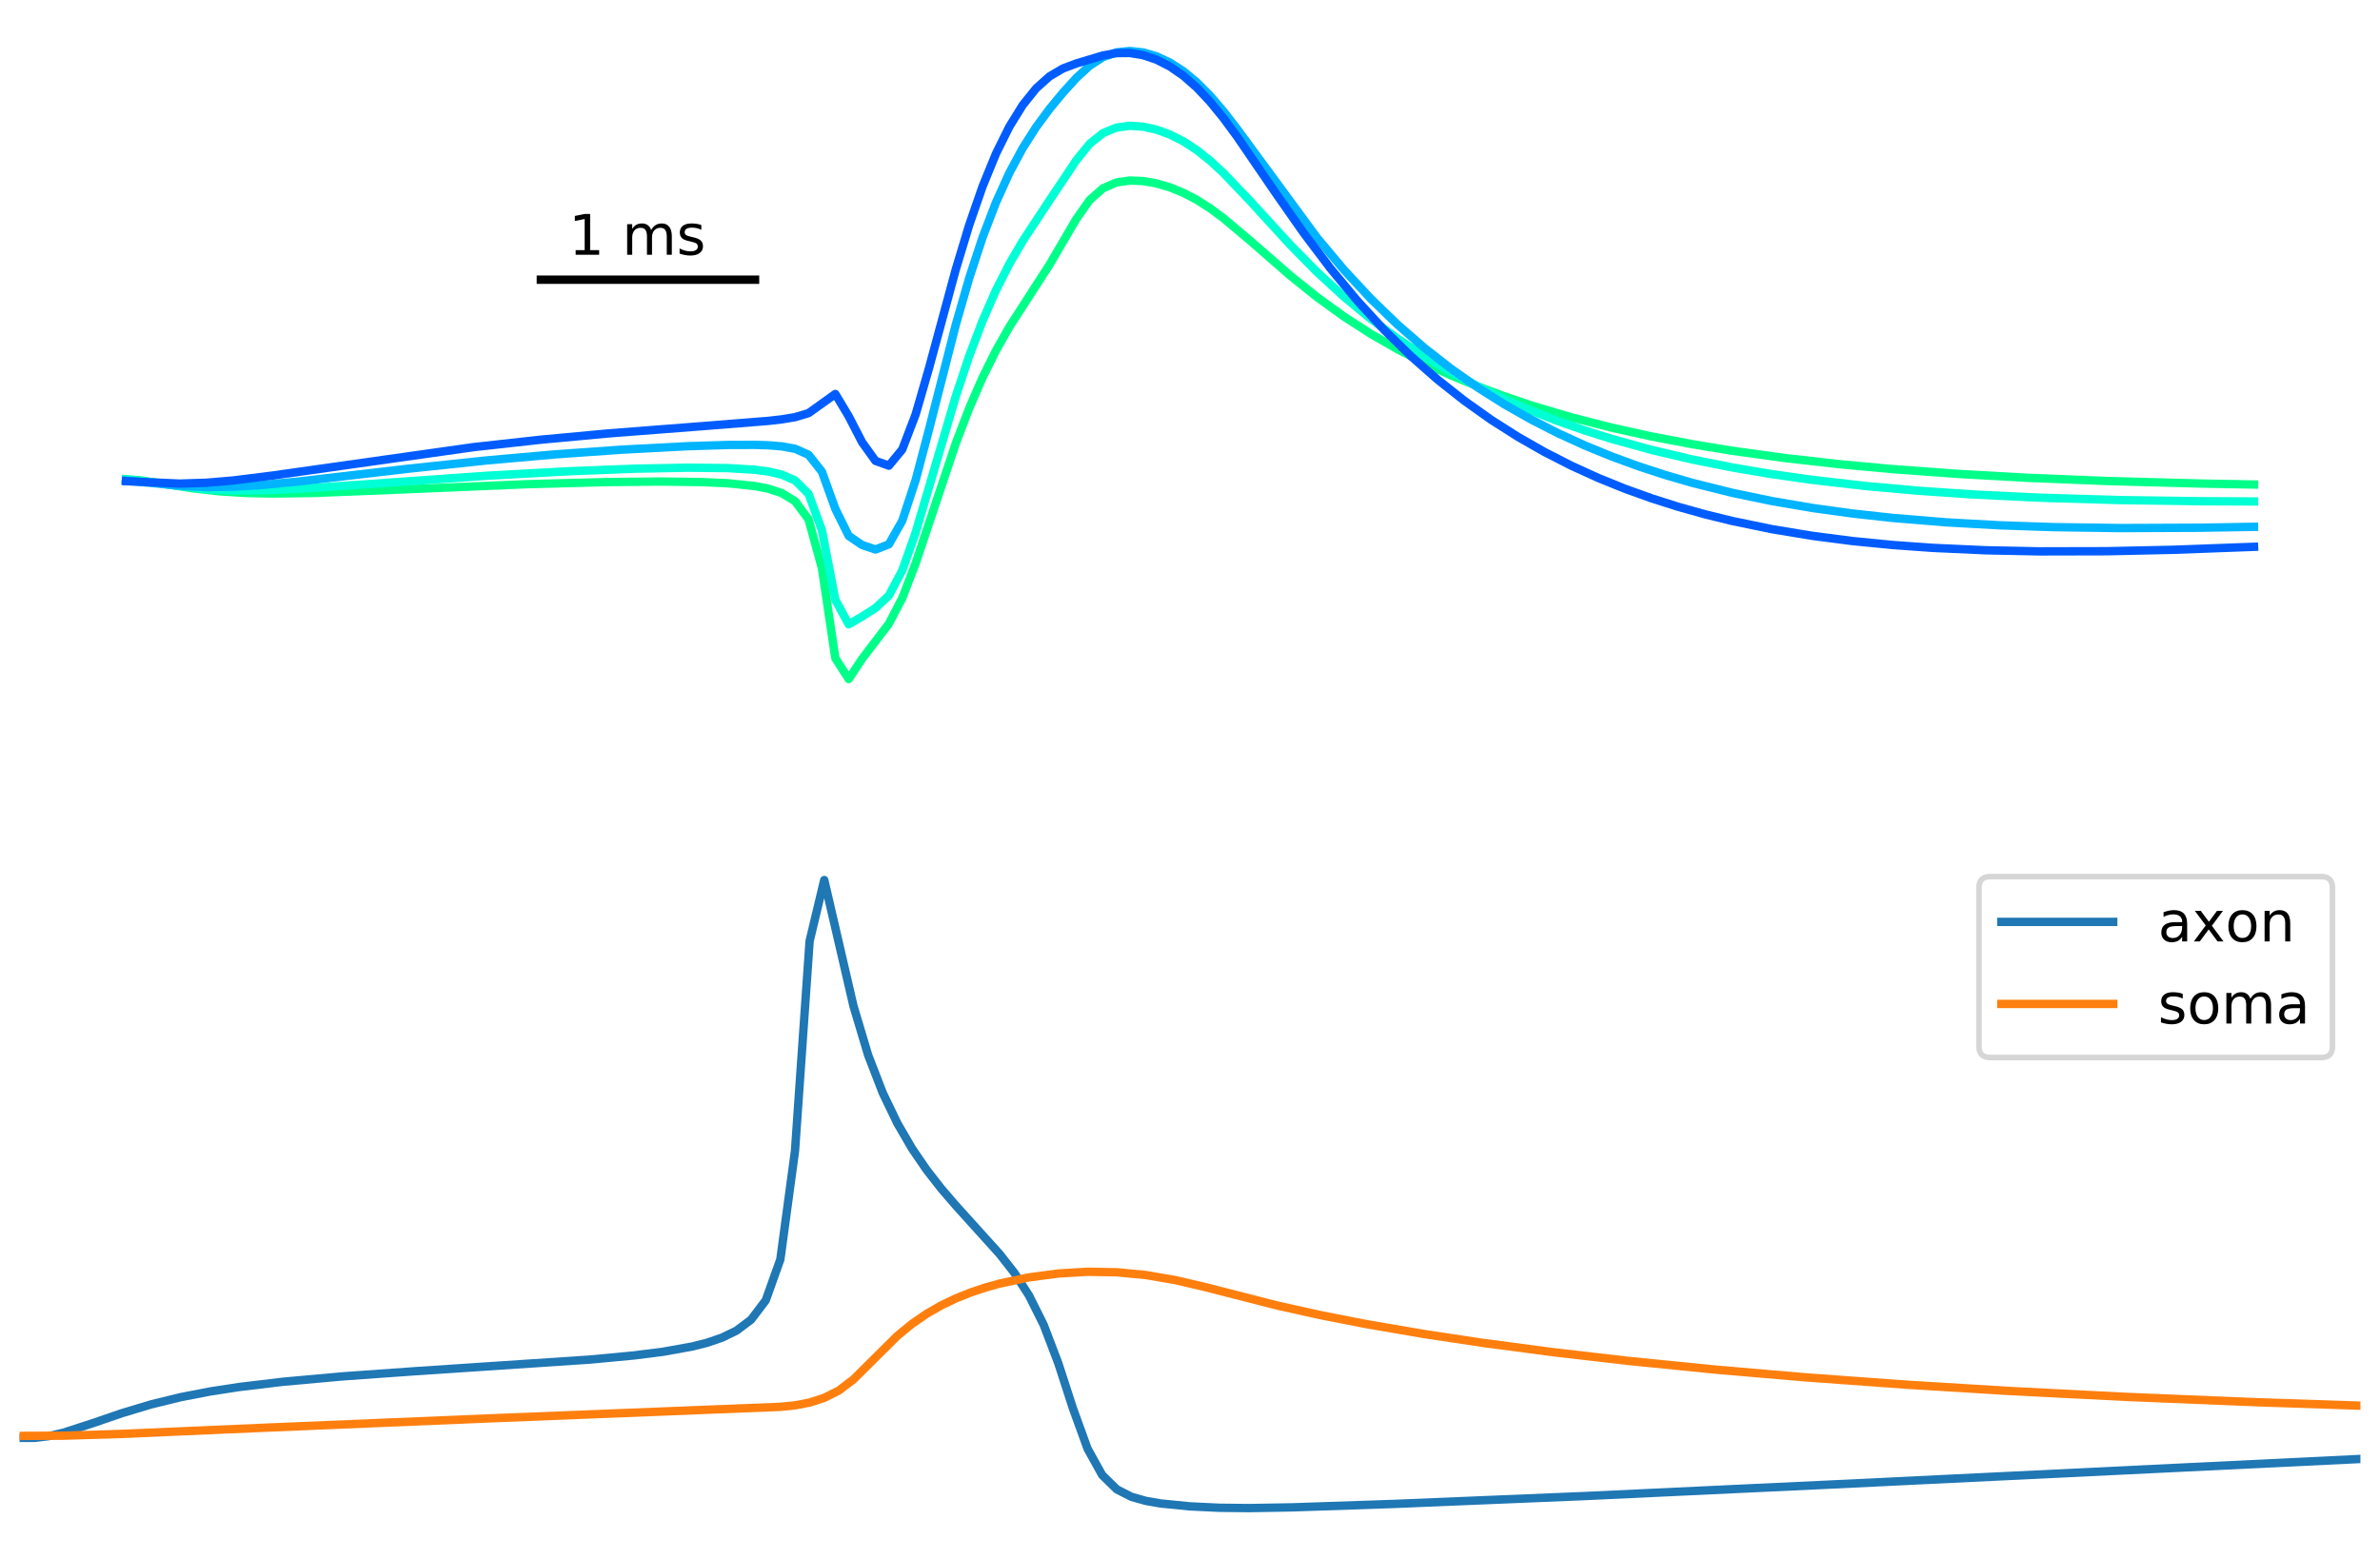 <?xml version="1.0" encoding="utf-8" standalone="no"?>
<!DOCTYPE svg PUBLIC "-//W3C//DTD SVG 1.1//EN"
  "http://www.w3.org/Graphics/SVG/1.1/DTD/svg11.dtd">
<!-- Created with matplotlib (http://matplotlib.org/) -->
<svg height="278.8pt" version="1.1" viewBox="0 0 425.5 278.8" width="425.5pt" xmlns="http://www.w3.org/2000/svg" xmlns:xlink="http://www.w3.org/1999/xlink">
 <defs>
  <style type="text/css">
*{stroke-linecap:butt;stroke-linejoin:round;}
  </style>
 </defs>
 <g id="figure_1">
  <g id="patch_1">
   <path d="M 0 278.8 
L 425.5 278.8 
L 425.5 0 
L 0 0 
z
" style="fill:#ffffff;"/>
  </g>
  <g id="axes_1">
   <g id="line2d_1">
    <path clip-path="url(#p6f42bdd4e6)" d="M 22.523 85.69 
L 24.916 85.873 
L 29.701 86.581 
L 34.487 87.324 
L 39.272 87.861 
L 44.058 88.158 
L 48.843 88.255 
L 56.022 88.155 
L 67.986 87.688 
L 94.307 86.584 
L 108.663 86.202 
L 118.235 86.111 
L 125.413 86.204 
L 130.199 86.423 
L 134.984 86.92 
L 137.377 87.391 
L 139.77 88.177 
L 142.163 89.641 
L 144.555 92.88 
L 146.948 101.61 
L 149.341 117.693 
L 151.734 121.43 
L 154.127 117.818 
L 158.912 111.537 
L 161.305 106.969 
L 163.698 100.729 
L 170.876 79.279 
L 173.269 73.024 
L 175.662 67.515 
L 178.054 62.705 
L 180.447 58.479 
L 185.233 51.052 
L 187.626 47.349 
L 192.411 39.183 
L 194.804 35.781 
L 197.197 33.674 
L 199.59 32.634 
L 201.982 32.283 
L 204.375 32.379 
L 206.768 32.801 
L 209.161 33.501 
L 211.554 34.472 
L 213.946 35.722 
L 216.339 37.248 
L 218.732 39.019 
L 223.518 43.047 
L 230.696 49.301 
L 235.482 53.142 
L 240.267 56.603 
L 245.053 59.692 
L 249.838 62.447 
L 254.624 64.909 
L 259.41 67.116 
L 264.195 69.099 
L 268.981 70.885 
L 273.766 72.498 
L 280.945 74.631 
L 288.123 76.468 
L 295.301 78.053 
L 302.48 79.42 
L 309.658 80.6 
L 319.229 81.923 
L 328.801 83.006 
L 338.372 83.889 
L 350.336 84.762 
L 362.3 85.429 
L 376.657 86.013 
L 393.406 86.469 
L 402.977 86.646 
L 402.977 86.646 
" style="fill:none;stroke:#00ff89;stroke-linecap:square;stroke-width:1.5;"/>
   </g>
   <g id="line2d_2">
    <path clip-path="url(#p6f42bdd4e6)" d="M 22.523 85.786 
L 24.916 85.977 
L 36.88 87.456 
L 41.665 87.687 
L 46.451 87.69 
L 53.629 87.408 
L 65.593 86.593 
L 87.128 85.07 
L 101.485 84.28 
L 113.449 83.816 
L 123.02 83.633 
L 130.199 83.709 
L 134.984 84.004 
L 137.377 84.319 
L 139.77 84.872 
L 142.163 85.932 
L 144.555 88.317 
L 146.948 94.809 
L 149.341 107.245 
L 151.734 111.643 
L 154.127 110.254 
L 156.519 108.729 
L 158.912 106.506 
L 161.305 102.011 
L 163.698 95.243 
L 170.876 70.871 
L 173.269 63.684 
L 175.662 57.374 
L 178.054 51.917 
L 180.447 47.211 
L 182.84 43.102 
L 187.626 35.846 
L 192.411 28.677 
L 194.804 25.721 
L 197.197 23.807 
L 199.59 22.819 
L 201.982 22.497 
L 204.375 22.652 
L 206.768 23.186 
L 209.161 24.058 
L 211.554 25.266 
L 213.946 26.823 
L 216.339 28.724 
L 218.732 30.932 
L 223.518 35.958 
L 230.696 43.806 
L 235.482 48.661 
L 240.267 53.061 
L 245.053 57.008 
L 249.838 60.54 
L 254.624 63.704 
L 259.41 66.541 
L 264.195 69.09 
L 268.981 71.383 
L 273.766 73.446 
L 278.552 75.305 
L 283.337 76.978 
L 288.123 78.484 
L 295.301 80.465 
L 302.48 82.152 
L 309.658 83.583 
L 316.837 84.794 
L 324.015 85.812 
L 333.586 86.914 
L 343.157 87.769 
L 352.729 88.42 
L 364.693 89.001 
L 379.049 89.427 
L 393.406 89.631 
L 402.977 89.673 
L 402.977 89.673 
" style="fill:none;stroke:#00ffd4;stroke-linecap:square;stroke-width:1.5;"/>
   </g>
   <g id="line2d_3">
    <path clip-path="url(#p6f42bdd4e6)" d="M 22.523 85.931 
L 27.308 86.385 
L 32.094 86.875 
L 36.88 87.103 
L 41.665 87.044 
L 46.451 86.762 
L 53.629 86.08 
L 72.771 83.843 
L 87.128 82.322 
L 99.092 81.266 
L 111.056 80.416 
L 123.02 79.79 
L 130.199 79.568 
L 134.984 79.552 
L 137.377 79.628 
L 139.77 79.82 
L 142.163 80.256 
L 144.555 81.322 
L 146.948 84.356 
L 149.341 90.991 
L 151.734 95.829 
L 154.127 97.456 
L 156.519 98.262 
L 158.912 97.342 
L 161.305 93.129 
L 163.698 85.856 
L 166.09 76.8 
L 170.876 58.079 
L 173.269 49.758 
L 175.662 42.467 
L 178.054 36.218 
L 180.447 30.933 
L 182.84 26.489 
L 185.233 22.733 
L 187.626 19.492 
L 190.018 16.591 
L 192.411 13.958 
L 194.804 11.756 
L 197.197 10.213 
L 199.59 9.362 
L 201.982 9.116 
L 204.375 9.374 
L 206.768 10.072 
L 209.161 11.187 
L 211.554 12.724 
L 213.946 14.7 
L 216.339 17.11 
L 218.732 19.906 
L 221.125 22.999 
L 235.482 42.544 
L 240.267 48.25 
L 245.053 53.401 
L 249.838 58.032 
L 254.624 62.194 
L 259.41 65.935 
L 264.195 69.297 
L 268.981 72.32 
L 273.766 75.035 
L 278.552 77.474 
L 283.337 79.661 
L 288.123 81.62 
L 292.909 83.372 
L 297.694 84.934 
L 302.48 86.325 
L 309.658 88.121 
L 316.837 89.611 
L 324.015 90.835 
L 331.193 91.826 
L 338.372 92.617 
L 347.943 93.405 
L 357.514 93.938 
L 367.085 94.262 
L 379.049 94.432 
L 393.406 94.371 
L 402.977 94.208 
L 402.977 94.208 
" style="fill:none;stroke:#00b4ff;stroke-linecap:square;stroke-width:1.5;"/>
   </g>
   <g id="line2d_4">
    <path clip-path="url(#p6f42bdd4e6)" d="M 22.523 86.05 
L 32.094 86.48 
L 36.88 86.328 
L 41.665 85.924 
L 48.843 85.024 
L 84.735 79.948 
L 96.699 78.627 
L 108.663 77.514 
L 125.413 76.218 
L 137.377 75.266 
L 139.77 74.99 
L 142.163 74.595 
L 144.555 73.877 
L 149.341 70.456 
L 151.734 74.444 
L 154.127 79.082 
L 156.519 82.411 
L 158.912 83.273 
L 161.305 80.374 
L 163.698 74.108 
L 166.09 65.823 
L 170.876 48.174 
L 173.269 40.26 
L 175.662 33.35 
L 178.054 27.495 
L 180.447 22.666 
L 182.84 18.795 
L 185.233 15.816 
L 187.626 13.667 
L 190.018 12.259 
L 192.411 11.354 
L 197.197 9.916 
L 199.59 9.499 
L 201.982 9.474 
L 204.375 9.867 
L 206.768 10.674 
L 209.161 11.893 
L 211.554 13.542 
L 213.946 15.639 
L 216.339 18.18 
L 218.732 21.116 
L 221.125 24.359 
L 228.303 34.854 
L 233.089 41.686 
L 237.874 48.021 
L 242.66 53.783 
L 247.446 58.986 
L 252.231 63.67 
L 257.017 67.881 
L 261.802 71.666 
L 266.588 75.065 
L 271.373 78.113 
L 276.159 80.844 
L 280.945 83.286 
L 285.73 85.464 
L 290.516 87.403 
L 295.301 89.123 
L 300.087 90.644 
L 304.873 91.983 
L 309.658 93.157 
L 316.837 94.638 
L 324.015 95.823 
L 331.193 96.752 
L 338.372 97.459 
L 345.55 97.973 
L 355.121 98.406 
L 364.693 98.599 
L 376.657 98.572 
L 388.62 98.313 
L 402.977 97.782 
L 402.977 97.782 
" style="fill:none;stroke:#005cff;stroke-linecap:square;stroke-width:1.5;"/>
   </g>
   <g id="line2d_5">
    <path clip-path="url(#p6f42bdd4e6)" d="M 96.699 50.014 
L 134.984 50.014 
" style="fill:none;stroke:#000000;stroke-linecap:square;stroke-width:1.5;"/>
   </g>
   <g id="text_1">
    <!-- 1 ms -->
    <defs>
     <path d="M 12.406 8.297 
L 28.516 8.297 
L 28.516 63.922 
L 10.984 60.406 
L 10.984 69.391 
L 28.422 72.906 
L 38.281 72.906 
L 38.281 8.297 
L 54.391 8.297 
L 54.391 0 
L 12.406 0 
z
" id="DejaVuSans-31"/>
     <path id="DejaVuSans-20"/>
     <path d="M 52 44.188 
Q 55.375 50.25 60.062 53.125 
Q 64.75 56 71.094 56 
Q 79.641 56 84.281 50.016 
Q 88.922 44.047 88.922 33.016 
L 88.922 0 
L 79.891 0 
L 79.891 32.719 
Q 79.891 40.578 77.094 44.375 
Q 74.312 48.188 68.609 48.188 
Q 61.625 48.188 57.562 43.547 
Q 53.516 38.922 53.516 30.906 
L 53.516 0 
L 44.484 0 
L 44.484 32.719 
Q 44.484 40.625 41.703 44.406 
Q 38.922 48.188 33.109 48.188 
Q 26.219 48.188 22.156 43.531 
Q 18.109 38.875 18.109 30.906 
L 18.109 0 
L 9.078 0 
L 9.078 54.688 
L 18.109 54.688 
L 18.109 46.188 
Q 21.188 51.219 25.484 53.609 
Q 29.781 56 35.688 56 
Q 41.656 56 45.828 52.969 
Q 50 49.953 52 44.188 
z
" id="DejaVuSans-6d"/>
     <path d="M 44.281 53.078 
L 44.281 44.578 
Q 40.484 46.531 36.375 47.5 
Q 32.281 48.484 27.875 48.484 
Q 21.188 48.484 17.844 46.438 
Q 14.5 44.391 14.5 40.281 
Q 14.5 37.156 16.891 35.375 
Q 19.281 33.594 26.516 31.984 
L 29.594 31.297 
Q 39.156 29.25 43.188 25.516 
Q 47.219 21.781 47.219 15.094 
Q 47.219 7.469 41.188 3.016 
Q 35.156 -1.422 24.609 -1.422 
Q 20.219 -1.422 15.453 -0.562 
Q 10.688 0.297 5.422 2 
L 5.422 11.281 
Q 10.406 8.688 15.234 7.391 
Q 20.062 6.109 24.812 6.109 
Q 31.156 6.109 34.562 8.281 
Q 37.984 10.453 37.984 14.406 
Q 37.984 18.062 35.516 20.016 
Q 33.062 21.969 24.703 23.781 
L 21.578 24.516 
Q 13.234 26.266 9.516 29.906 
Q 5.812 33.547 5.812 39.891 
Q 5.812 47.609 11.281 51.797 
Q 16.75 56 26.812 56 
Q 31.781 56 36.172 55.266 
Q 40.578 54.547 44.281 53.078 
z
" id="DejaVuSans-73"/>
    </defs>
    <g transform="translate(101.676 45.557)scale(0.1 -0.1)">
     <use xlink:href="#DejaVuSans-31"/>
     <use x="63.623" xlink:href="#DejaVuSans-20"/>
     <use x="95.41" xlink:href="#DejaVuSans-6d"/>
     <use x="192.822" xlink:href="#DejaVuSans-73"/>
    </g>
   </g>
  </g>
  <g id="axes_2">
   <g id="line2d_6">
    <path clip-path="url(#p5826e0d8f3)" d="M -1 257.127 
L 6.116 257.127 
L 8.731 256.814 
L 11.347 256.201 
L 16.578 254.5 
L 21.809 252.707 
L 27.041 251.134 
L 32.272 249.854 
L 37.503 248.839 
L 42.734 248.033 
L 50.581 247.093 
L 61.044 246.146 
L 74.122 245.212 
L 105.509 243.123 
L 113.356 242.385 
L 118.588 241.72 
L 123.819 240.773 
L 126.434 240.108 
L 129.05 239.218 
L 131.666 237.952 
L 134.281 235.988 
L 136.897 232.536 
L 139.512 225.212 
L 142.128 205.852 
L 144.744 168.289 
L 147.359 157.37 
L 152.591 179.92 
L 155.206 188.67 
L 157.822 195.446 
L 160.438 200.883 
L 163.053 205.38 
L 165.669 209.206 
L 168.284 212.558 
L 170.9 215.598 
L 178.747 224.288 
L 181.363 227.636 
L 183.978 231.688 
L 186.594 236.927 
L 189.209 243.795 
L 191.825 251.862 
L 194.441 259.074 
L 197.056 263.784 
L 199.672 266.34 
L 202.287 267.673 
L 204.903 268.408 
L 207.519 268.857 
L 212.75 269.376 
L 217.981 269.626 
L 223.213 269.684 
L 231.059 269.552 
L 249.369 268.933 
L 283.372 267.529 
L 327.837 265.448 
L 422 260.897 
L 422 260.897 
" style="fill:none;stroke:#1f77b4;stroke-linecap:square;stroke-width:1.5;"/>
   </g>
   <g id="line2d_7">
    <path clip-path="url(#p5826e0d8f3)" d="M -1 256.797 
L 11.347 256.736 
L 21.809 256.418 
L 47.966 255.286 
L 87.2 253.652 
L 139.512 251.577 
L 142.128 251.314 
L 144.744 250.814 
L 147.359 249.967 
L 149.975 248.654 
L 152.591 246.663 
L 160.438 238.878 
L 163.053 236.734 
L 165.669 234.935 
L 168.284 233.435 
L 170.9 232.182 
L 173.516 231.134 
L 176.131 230.258 
L 178.747 229.527 
L 183.978 228.426 
L 189.209 227.732 
L 194.441 227.423 
L 199.672 227.515 
L 204.903 228.014 
L 210.134 228.913 
L 215.366 230.137 
L 228.444 233.482 
L 236.291 235.223 
L 244.137 236.757 
L 254.6 238.555 
L 265.062 240.134 
L 278.141 241.864 
L 291.219 243.373 
L 306.913 244.941 
L 322.606 246.286 
L 340.916 247.619 
L 359.225 248.738 
L 380.15 249.798 
L 403.691 250.76 
L 422 251.37 
L 422 251.37 
" style="fill:none;stroke:#ff7f0e;stroke-linecap:square;stroke-width:1.5;"/>
   </g>
   <g id="legend_1">
    <g id="patch_2">
     <path d="M 355.803 189.111 
L 415 189.111 
Q 417 189.111 417 187.111 
L 417 158.755 
Q 417 156.755 415 156.755 
L 355.803 156.755 
Q 353.803 156.755 353.803 158.755 
L 353.803 187.111 
Q 353.803 189.111 355.803 189.111 
z
" style="fill:#ffffff;opacity:0.8;stroke:#cccccc;stroke-linejoin:miter;"/>
    </g>
    <g id="line2d_8">
     <path d="M 357.803 164.853 
L 377.803 164.853 
" style="fill:none;stroke:#1f77b4;stroke-linecap:square;stroke-width:1.5;"/>
    </g>
    <g id="line2d_9"/>
    <g id="text_2">
     <!-- axon -->
     <defs>
      <path d="M 34.281 27.484 
Q 23.391 27.484 19.188 25 
Q 14.984 22.516 14.984 16.5 
Q 14.984 11.719 18.141 8.906 
Q 21.297 6.109 26.703 6.109 
Q 34.188 6.109 38.703 11.406 
Q 43.219 16.703 43.219 25.484 
L 43.219 27.484 
z
M 52.203 31.203 
L 52.203 0 
L 43.219 0 
L 43.219 8.297 
Q 40.141 3.328 35.547 0.953 
Q 30.953 -1.422 24.312 -1.422 
Q 15.922 -1.422 10.953 3.297 
Q 6 8.016 6 15.922 
Q 6 25.141 12.172 29.828 
Q 18.359 34.516 30.609 34.516 
L 43.219 34.516 
L 43.219 35.406 
Q 43.219 41.609 39.141 45 
Q 35.062 48.391 27.688 48.391 
Q 23 48.391 18.547 47.266 
Q 14.109 46.141 10.016 43.891 
L 10.016 52.203 
Q 14.938 54.109 19.578 55.047 
Q 24.219 56 28.609 56 
Q 40.484 56 46.344 49.844 
Q 52.203 43.703 52.203 31.203 
z
" id="DejaVuSans-61"/>
      <path d="M 54.891 54.688 
L 35.109 28.078 
L 55.906 0 
L 45.312 0 
L 29.391 21.484 
L 13.484 0 
L 2.875 0 
L 24.125 28.609 
L 4.688 54.688 
L 15.281 54.688 
L 29.781 35.203 
L 44.281 54.688 
z
" id="DejaVuSans-78"/>
      <path d="M 30.609 48.391 
Q 23.391 48.391 19.188 42.75 
Q 14.984 37.109 14.984 27.297 
Q 14.984 17.484 19.156 11.844 
Q 23.344 6.203 30.609 6.203 
Q 37.797 6.203 41.984 11.859 
Q 46.188 17.531 46.188 27.297 
Q 46.188 37.016 41.984 42.703 
Q 37.797 48.391 30.609 48.391 
z
M 30.609 56 
Q 42.328 56 49.016 48.375 
Q 55.719 40.766 55.719 27.297 
Q 55.719 13.875 49.016 6.219 
Q 42.328 -1.422 30.609 -1.422 
Q 18.844 -1.422 12.172 6.219 
Q 5.516 13.875 5.516 27.297 
Q 5.516 40.766 12.172 48.375 
Q 18.844 56 30.609 56 
z
" id="DejaVuSans-6f"/>
      <path d="M 54.891 33.016 
L 54.891 0 
L 45.906 0 
L 45.906 32.719 
Q 45.906 40.484 42.875 44.328 
Q 39.844 48.188 33.797 48.188 
Q 26.516 48.188 22.312 43.547 
Q 18.109 38.922 18.109 30.906 
L 18.109 0 
L 9.078 0 
L 9.078 54.688 
L 18.109 54.688 
L 18.109 46.188 
Q 21.344 51.125 25.703 53.562 
Q 30.078 56 35.797 56 
Q 45.219 56 50.047 50.172 
Q 54.891 44.344 54.891 33.016 
z
" id="DejaVuSans-6e"/>
     </defs>
     <g transform="translate(385.803 168.353)scale(0.1 -0.1)">
      <use xlink:href="#DejaVuSans-61"/>
      <use x="61.279" xlink:href="#DejaVuSans-78"/>
      <use x="120.412" xlink:href="#DejaVuSans-6f"/>
      <use x="181.594" xlink:href="#DejaVuSans-6e"/>
     </g>
    </g>
    <g id="line2d_10">
     <path d="M 357.803 179.531 
L 377.803 179.531 
" style="fill:none;stroke:#ff7f0e;stroke-linecap:square;stroke-width:1.5;"/>
    </g>
    <g id="line2d_11"/>
    <g id="text_3">
     <!-- soma -->
     <g transform="translate(385.803 183.031)scale(0.1 -0.1)">
      <use xlink:href="#DejaVuSans-73"/>
      <use x="52.1" xlink:href="#DejaVuSans-6f"/>
      <use x="113.281" xlink:href="#DejaVuSans-6d"/>
      <use x="210.693" xlink:href="#DejaVuSans-61"/>
     </g>
    </g>
   </g>
  </g>
 </g>
 <defs>
  <clipPath id="p6f42bdd4e6">
   <rect height="123.545" width="418.5" x="3.5" y="3.5"/>
  </clipPath>
  <clipPath id="p5826e0d8f3">
   <rect height="123.545" width="418.5" x="3.5" y="151.755"/>
  </clipPath>
 </defs>
</svg>
